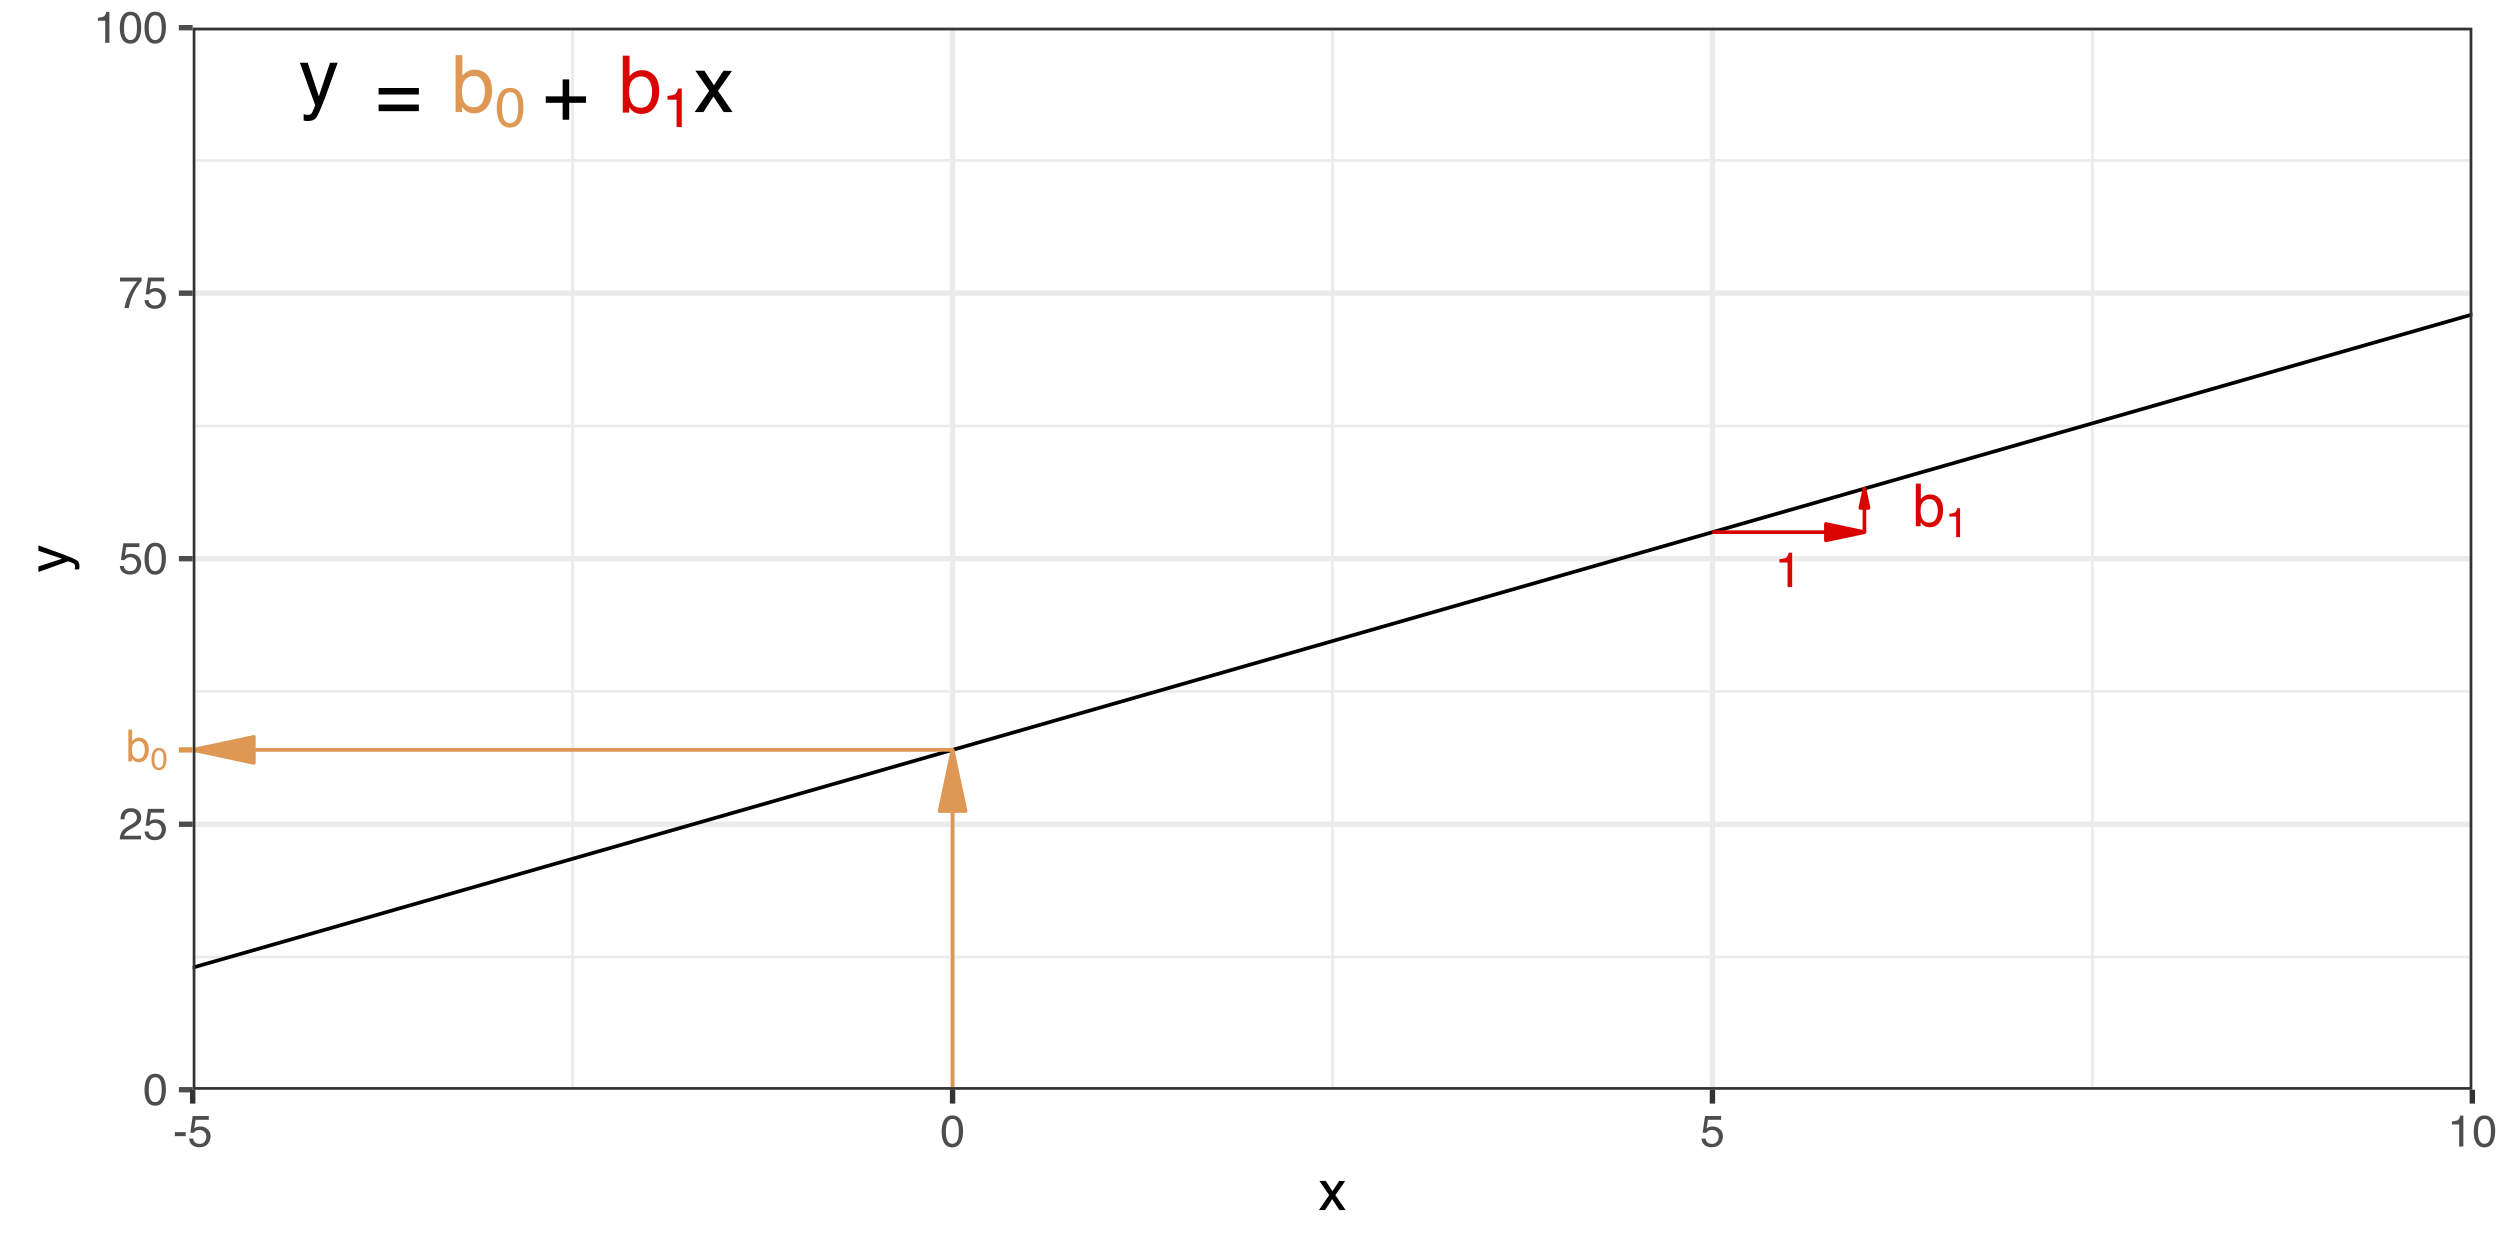 <?xml version="1.0" encoding="UTF-8"?>
<svg xmlns="http://www.w3.org/2000/svg" xmlns:xlink="http://www.w3.org/1999/xlink" width="720pt" height="360pt" viewBox="0 0 720 360" version="1.1">
<defs>
<g>
<symbol overflow="visible" id="glyph0-0">
<path style="stroke:none;" d="M 0.734 0 L 0.734 -16.328 L 13.688 -16.328 L 13.688 0 Z M 11.656 -2.047 L 11.656 -14.281 L 2.781 -14.281 L 2.781 -2.047 Z M 11.656 -2.047 "/>
</symbol>
<symbol overflow="visible" id="glyph0-1">
<path style="stroke:none;" d="M 8.906 -11.906 L 11.109 -11.906 C 10.828 -11.145 10.203 -9.406 9.234 -6.688 C 8.504 -4.633 7.898 -2.961 7.422 -1.672 C 6.266 1.359 5.445 3.207 4.969 3.875 C 4.488 4.539 3.672 4.875 2.516 4.875 C 2.234 4.875 2.016 4.863 1.859 4.844 C 1.711 4.82 1.531 4.781 1.312 4.719 L 1.312 2.906 C 1.656 3 1.906 3.055 2.062 3.078 C 2.219 3.098 2.359 3.109 2.484 3.109 C 2.848 3.109 3.117 3.047 3.297 2.922 C 3.473 2.805 3.617 2.66 3.734 2.484 C 3.773 2.422 3.91 2.113 4.141 1.562 C 4.367 1.02 4.535 0.613 4.641 0.344 L 0.234 -11.906 L 2.5 -11.906 L 5.688 -2.219 Z M 5.688 -12.188 Z M 5.688 -12.188 "/>
</symbol>
<symbol overflow="visible" id="glyph0-2">
<path style="stroke:none;" d="M 12.609 -9.141 L 12.609 -7.266 L 1.016 -7.266 L 1.016 -9.141 Z M 12.609 -4.375 L 12.609 -2.469 L 1.016 -2.469 L 1.016 -4.375 Z M 12.609 -4.375 "/>
</symbol>
<symbol overflow="visible" id="glyph0-3">
<path style="stroke:none;" d="M 1.312 -16.391 L 3.25 -16.391 L 3.25 -10.453 C 3.688 -11.023 4.207 -11.461 4.812 -11.766 C 5.426 -12.066 6.086 -12.219 6.797 -12.219 C 8.285 -12.219 9.488 -11.707 10.406 -10.688 C 11.332 -9.664 11.797 -8.164 11.797 -6.188 C 11.797 -4.301 11.336 -2.734 10.422 -1.484 C 9.516 -0.242 8.254 0.375 6.641 0.375 C 5.734 0.375 4.969 0.156 4.344 -0.281 C 3.977 -0.539 3.582 -0.953 3.156 -1.516 L 3.156 0 L 1.312 0 Z M 6.516 -1.391 C 7.598 -1.391 8.406 -1.816 8.938 -2.672 C 9.477 -3.535 9.75 -4.672 9.75 -6.078 C 9.75 -7.328 9.477 -8.363 8.938 -9.188 C 8.406 -10.008 7.613 -10.422 6.562 -10.422 C 5.656 -10.422 4.859 -10.082 4.172 -9.406 C 3.484 -8.738 3.141 -7.629 3.141 -6.078 C 3.141 -4.961 3.281 -4.055 3.562 -3.359 C 4.094 -2.047 5.078 -1.391 6.516 -1.391 Z M 6.516 -1.391 "/>
</symbol>
<symbol overflow="visible" id="glyph0-4">
<path style="stroke:none;" d="M 1.016 -4.875 L 1.016 -6.734 L 5.875 -6.734 L 5.875 -11.609 L 7.766 -11.609 L 7.766 -6.734 L 12.609 -6.734 L 12.609 -4.875 L 7.766 -4.875 L 7.766 0 L 5.875 0 L 5.875 -4.875 Z M 1.016 -4.875 "/>
</symbol>
<symbol overflow="visible" id="glyph0-5">
<path style="stroke:none;" d="M 0.328 -11.906 L 2.922 -11.906 L 5.656 -7.719 L 8.422 -11.906 L 10.859 -11.844 L 6.844 -6.109 L 11.031 0 L 8.484 0 L 5.531 -4.469 L 2.656 0 L 0.125 0 L 4.312 -6.109 Z M 0.328 -11.906 "/>
</symbol>
<symbol overflow="visible" id="glyph1-0">
<path style="stroke:none;" d="M 0.516 0 L 0.516 -11.438 L 9.594 -11.438 L 9.594 0 Z M 8.156 -1.438 L 8.156 -10 L 1.953 -10 L 1.953 -1.438 Z M 8.156 -1.438 "/>
</symbol>
<symbol overflow="visible" id="glyph1-1">
<path style="stroke:none;" d="M 4.312 -11.141 C 5.75 -11.141 6.789 -10.547 7.438 -9.359 C 7.938 -8.441 8.188 -7.188 8.188 -5.594 C 8.188 -4.07 7.961 -2.816 7.516 -1.828 C 6.859 -0.41 5.785 0.297 4.297 0.297 C 2.961 0.297 1.969 -0.281 1.312 -1.438 C 0.77 -2.406 0.5 -3.707 0.5 -5.344 C 0.5 -6.613 0.66 -7.703 0.984 -8.609 C 1.598 -10.297 2.707 -11.141 4.312 -11.141 Z M 4.297 -0.969 C 5.023 -0.969 5.602 -1.289 6.031 -1.938 C 6.457 -2.582 6.672 -3.781 6.672 -5.531 C 6.672 -6.801 6.516 -7.844 6.203 -8.656 C 5.898 -9.477 5.297 -9.891 4.391 -9.891 C 3.566 -9.891 2.961 -9.5 2.578 -8.719 C 2.203 -7.945 2.016 -6.805 2.016 -5.297 C 2.016 -4.16 2.133 -3.242 2.375 -2.547 C 2.75 -1.492 3.391 -0.969 4.297 -0.969 Z M 4.297 -0.969 "/>
</symbol>
<symbol overflow="visible" id="glyph1-2">
<path style="stroke:none;" d="M 1.531 -7.891 L 1.531 -8.969 C 2.539 -9.062 3.242 -9.223 3.641 -9.453 C 4.035 -9.691 4.332 -10.238 4.531 -11.094 L 5.641 -11.094 L 5.641 0 L 4.141 0 L 4.141 -7.891 Z M 1.531 -7.891 "/>
</symbol>
<symbol overflow="visible" id="glyph2-0">
<path style="stroke:none;" d="M 0.453 0 L 0.453 -10.203 L 8.547 -10.203 L 8.547 0 Z M 7.281 -1.281 L 7.281 -8.922 L 1.734 -8.922 L 1.734 -1.281 Z M 7.281 -1.281 "/>
</symbol>
<symbol overflow="visible" id="glyph2-1">
<path style="stroke:none;" d="M 1.359 -7.047 L 1.359 -8 C 2.266 -8.082 2.895 -8.227 3.25 -8.438 C 3.602 -8.645 3.867 -9.133 4.047 -9.906 L 5.031 -9.906 L 5.031 0 L 3.703 0 L 3.703 -7.047 Z M 1.359 -7.047 "/>
</symbol>
<symbol overflow="visible" id="glyph3-0">
<path style="stroke:none;" d="M 0.547 0 L 0.547 -12.25 L 10.281 -12.25 L 10.281 0 Z M 8.734 -1.531 L 8.734 -10.719 L 2.078 -10.719 L 2.078 -1.531 Z M 8.734 -1.531 "/>
</symbol>
<symbol overflow="visible" id="glyph3-1">
<path style="stroke:none;" d="M 0.984 -12.297 L 2.438 -12.297 L 2.438 -7.844 C 2.77 -8.27 3.16 -8.598 3.609 -8.828 C 4.066 -9.055 4.566 -9.172 5.109 -9.172 C 6.211 -9.172 7.109 -8.785 7.797 -8.016 C 8.492 -7.254 8.844 -6.129 8.844 -4.641 C 8.844 -3.223 8.5 -2.047 7.812 -1.109 C 7.133 -0.18 6.191 0.281 4.984 0.281 C 4.305 0.281 3.734 0.117 3.266 -0.203 C 2.984 -0.398 2.688 -0.711 2.375 -1.141 L 2.375 0 L 0.984 0 Z M 4.891 -1.047 C 5.703 -1.047 6.305 -1.367 6.703 -2.016 C 7.109 -2.66 7.312 -3.508 7.312 -4.562 C 7.312 -5.5 7.109 -6.273 6.703 -6.891 C 6.305 -7.516 5.711 -7.828 4.922 -7.828 C 4.242 -7.828 3.645 -7.57 3.125 -7.062 C 2.613 -6.551 2.359 -5.719 2.359 -4.562 C 2.359 -3.719 2.461 -3.035 2.672 -2.516 C 3.066 -1.535 3.805 -1.047 4.891 -1.047 Z M 4.891 -1.047 "/>
</symbol>
<symbol overflow="visible" id="glyph4-0">
<path style="stroke:none;" d="M 0.391 0 L 0.391 -8.578 L 7.188 -8.578 L 7.188 0 Z M 6.109 -1.078 L 6.109 -7.5 L 1.453 -7.5 L 1.453 -1.078 Z M 6.109 -1.078 "/>
</symbol>
<symbol overflow="visible" id="glyph4-1">
<path style="stroke:none;" d="M 1.141 -5.922 L 1.141 -6.719 C 1.898 -6.789 2.43 -6.914 2.734 -7.094 C 3.035 -7.27 3.258 -7.68 3.406 -8.328 L 4.234 -8.328 L 4.234 0 L 3.109 0 L 3.109 -5.922 Z M 1.141 -5.922 "/>
</symbol>
<symbol overflow="visible" id="glyph5-0">
<path style="stroke:none;" d="M 0.406 0 L 0.406 -9.172 L 7.703 -9.172 L 7.703 0 Z M 6.547 -1.156 L 6.547 -8.031 L 1.562 -8.031 L 1.562 -1.156 Z M 6.547 -1.156 "/>
</symbol>
<symbol overflow="visible" id="glyph5-1">
<path style="stroke:none;" d="M 3.469 -8.953 C 4.625 -8.953 5.457 -8.473 5.969 -7.516 C 6.375 -6.773 6.578 -5.766 6.578 -4.484 C 6.578 -3.266 6.395 -2.258 6.031 -1.469 C 5.508 -0.32 4.648 0.25 3.453 0.25 C 2.379 0.25 1.582 -0.219 1.062 -1.156 C 0.625 -1.938 0.406 -2.984 0.406 -4.297 C 0.406 -5.305 0.535 -6.176 0.797 -6.906 C 1.285 -8.27 2.176 -8.953 3.469 -8.953 Z M 3.453 -0.781 C 4.035 -0.781 4.5 -1.035 4.844 -1.547 C 5.188 -2.066 5.359 -3.031 5.359 -4.438 C 5.359 -5.457 5.234 -6.297 4.984 -6.953 C 4.734 -7.609 4.25 -7.938 3.531 -7.938 C 2.863 -7.938 2.379 -7.625 2.078 -7 C 1.773 -6.375 1.625 -5.457 1.625 -4.25 C 1.625 -3.332 1.719 -2.598 1.906 -2.047 C 2.207 -1.203 2.723 -0.781 3.453 -0.781 Z M 3.453 -0.781 "/>
</symbol>
<symbol overflow="visible" id="glyph5-2">
<path style="stroke:none;" d="M 0.406 0 C 0.445 -0.77 0.602 -1.441 0.875 -2.016 C 1.156 -2.586 1.695 -3.102 2.5 -3.562 L 3.703 -4.266 C 4.234 -4.578 4.609 -4.844 4.828 -5.062 C 5.172 -5.406 5.344 -5.801 5.344 -6.25 C 5.344 -6.77 5.188 -7.18 4.875 -7.484 C 4.562 -7.797 4.145 -7.953 3.625 -7.953 C 2.852 -7.953 2.32 -7.66 2.031 -7.078 C 1.863 -6.766 1.773 -6.332 1.766 -5.781 L 0.625 -5.781 C 0.633 -6.551 0.773 -7.18 1.047 -7.672 C 1.535 -8.547 2.395 -8.984 3.625 -8.984 C 4.656 -8.984 5.406 -8.703 5.875 -8.141 C 6.344 -7.586 6.578 -6.973 6.578 -6.297 C 6.578 -5.578 6.328 -4.969 5.828 -4.469 C 5.535 -4.164 5.016 -3.805 4.266 -3.391 L 3.406 -2.906 C 3 -2.688 2.676 -2.473 2.438 -2.266 C 2.02 -1.898 1.758 -1.5 1.656 -1.062 L 6.547 -1.062 L 6.547 0 Z M 0.406 0 "/>
</symbol>
<symbol overflow="visible" id="glyph5-3">
<path style="stroke:none;" d="M 1.578 -2.281 C 1.648 -1.633 1.945 -1.191 2.469 -0.953 C 2.738 -0.828 3.051 -0.766 3.406 -0.766 C 4.07 -0.766 4.562 -0.973 4.875 -1.391 C 5.195 -1.816 5.359 -2.289 5.359 -2.812 C 5.359 -3.438 5.164 -3.922 4.781 -4.266 C 4.406 -4.609 3.953 -4.781 3.422 -4.781 C 3.035 -4.781 2.703 -4.703 2.422 -4.547 C 2.141 -4.398 1.906 -4.191 1.719 -3.922 L 0.734 -3.984 L 1.422 -8.797 L 6.062 -8.797 L 6.062 -7.703 L 2.266 -7.703 L 1.875 -5.219 C 2.082 -5.383 2.281 -5.504 2.469 -5.578 C 2.801 -5.711 3.188 -5.781 3.625 -5.781 C 4.445 -5.781 5.145 -5.516 5.719 -4.984 C 6.289 -4.461 6.578 -3.797 6.578 -2.984 C 6.578 -2.141 6.312 -1.395 5.781 -0.75 C 5.258 -0.102 4.426 0.219 3.281 0.219 C 2.551 0.219 1.906 0.016 1.344 -0.391 C 0.789 -0.797 0.477 -1.426 0.406 -2.281 Z M 1.578 -2.281 "/>
</symbol>
<symbol overflow="visible" id="glyph5-4">
<path style="stroke:none;" d="M 0.734 -9.203 L 1.828 -9.203 L 1.828 -5.875 C 2.078 -6.195 2.367 -6.441 2.703 -6.609 C 3.047 -6.773 3.422 -6.859 3.828 -6.859 C 4.66 -6.859 5.332 -6.57 5.844 -6 C 6.363 -5.438 6.625 -4.594 6.625 -3.469 C 6.625 -2.414 6.367 -1.535 5.859 -0.828 C 5.348 -0.129 4.641 0.219 3.734 0.219 C 3.223 0.219 2.789 0.094 2.438 -0.156 C 2.227 -0.301 2.008 -0.535 1.781 -0.859 L 1.781 0 L 0.734 0 Z M 3.656 -0.781 C 4.27 -0.781 4.727 -1.02 5.031 -1.5 C 5.332 -1.988 5.484 -2.629 5.484 -3.422 C 5.484 -4.117 5.332 -4.695 5.031 -5.156 C 4.727 -5.625 4.281 -5.859 3.688 -5.859 C 3.176 -5.859 2.727 -5.664 2.344 -5.281 C 1.957 -4.906 1.766 -4.285 1.766 -3.422 C 1.766 -2.785 1.844 -2.273 2 -1.891 C 2.301 -1.148 2.852 -0.781 3.656 -0.781 Z M 3.656 -0.781 "/>
</symbol>
<symbol overflow="visible" id="glyph5-5">
<path style="stroke:none;" d="M 6.688 -8.797 L 6.688 -7.812 C 6.406 -7.531 6.023 -7.047 5.547 -6.359 C 5.066 -5.672 4.645 -4.926 4.281 -4.125 C 3.914 -3.344 3.641 -2.633 3.453 -2 C 3.336 -1.582 3.18 -0.914 2.984 0 L 1.75 0 C 2.031 -1.707 2.656 -3.406 3.625 -5.094 C 4.188 -6.082 4.785 -6.941 5.422 -7.672 L 0.469 -7.672 L 0.469 -8.797 Z M 6.688 -8.797 "/>
</symbol>
<symbol overflow="visible" id="glyph5-6">
<path style="stroke:none;" d="M 1.219 -6.344 L 1.219 -7.203 C 2.031 -7.273 2.598 -7.406 2.922 -7.594 C 3.242 -7.781 3.484 -8.219 3.641 -8.906 L 4.531 -8.906 L 4.531 0 L 3.328 0 L 3.328 -6.344 Z M 1.219 -6.344 "/>
</symbol>
<symbol overflow="visible" id="glyph5-7">
<path style="stroke:none;" d="M 0.531 -4.141 L 3.672 -4.141 L 3.672 -2.984 L 0.531 -2.984 Z M 0.531 -4.141 "/>
</symbol>
<symbol overflow="visible" id="glyph6-0">
<path style="stroke:none;" d="M 0.281 0 L 0.281 -6.422 L 5.391 -6.422 L 5.391 0 Z M 4.578 -0.797 L 4.578 -5.625 L 1.094 -5.625 L 1.094 -0.797 Z M 4.578 -0.797 "/>
</symbol>
<symbol overflow="visible" id="glyph6-1">
<path style="stroke:none;" d="M 2.422 -6.266 C 3.234 -6.266 3.816 -5.93 4.172 -5.266 C 4.453 -4.742 4.594 -4.035 4.594 -3.141 C 4.594 -2.285 4.469 -1.582 4.219 -1.031 C 3.852 -0.227 3.254 0.172 2.422 0.172 C 1.672 0.172 1.109 -0.156 0.734 -0.812 C 0.43 -1.352 0.281 -2.082 0.281 -3 C 0.281 -3.707 0.375 -4.316 0.562 -4.828 C 0.906 -5.785 1.523 -6.266 2.422 -6.266 Z M 2.406 -0.547 C 2.82 -0.547 3.148 -0.723 3.391 -1.078 C 3.629 -1.441 3.75 -2.117 3.75 -3.109 C 3.75 -3.816 3.66 -4.398 3.484 -4.859 C 3.305 -5.316 2.969 -5.547 2.469 -5.547 C 2.008 -5.547 1.672 -5.328 1.453 -4.891 C 1.234 -4.461 1.125 -3.82 1.125 -2.969 C 1.125 -2.332 1.195 -1.82 1.344 -1.438 C 1.551 -0.844 1.906 -0.547 2.406 -0.547 Z M 2.406 -0.547 "/>
</symbol>
<symbol overflow="visible" id="glyph7-0">
<path style="stroke:none;" d="M 0.516 0 L 0.516 -11.484 L 9.625 -11.484 L 9.625 0 Z M 8.188 -1.438 L 8.188 -10.047 L 1.953 -10.047 L 1.953 -1.438 Z M 8.188 -1.438 "/>
</symbol>
<symbol overflow="visible" id="glyph7-1">
<path style="stroke:none;" d="M 0.234 -8.375 L 2.062 -8.375 L 3.984 -5.422 L 5.922 -8.375 L 7.641 -8.328 L 4.812 -4.297 L 7.766 0 L 5.969 0 L 3.891 -3.141 L 1.875 0 L 0.094 0 L 3.031 -4.297 Z M 0.234 -8.375 "/>
</symbol>
<symbol overflow="visible" id="glyph8-0">
<path style="stroke:none;" d="M 0 -0.516 L -11.484 -0.516 L -11.484 -9.625 L 0 -9.625 Z M -1.438 -8.188 L -10.047 -8.188 L -10.047 -1.953 L -1.438 -1.953 Z M -1.438 -8.188 "/>
</symbol>
<symbol overflow="visible" id="glyph8-1">
<path style="stroke:none;" d="M -8.375 -6.266 L -8.375 -7.812 C -7.832 -7.613 -6.609 -7.176 -4.703 -6.5 C -3.266 -5.988 -2.094 -5.562 -1.188 -5.219 C 0.957 -4.406 2.266 -3.832 2.734 -3.5 C 3.203 -3.164 3.438 -2.594 3.438 -1.781 C 3.438 -1.582 3.426 -1.426 3.406 -1.312 C 3.395 -1.207 3.367 -1.078 3.328 -0.922 L 2.047 -0.922 C 2.109 -1.172 2.145 -1.348 2.156 -1.453 C 2.176 -1.566 2.188 -1.664 2.188 -1.75 C 2.188 -2.008 2.145 -2.195 2.062 -2.312 C 1.977 -2.438 1.875 -2.539 1.75 -2.625 C 1.707 -2.656 1.492 -2.75 1.109 -2.906 C 0.723 -3.07 0.438 -3.191 0.25 -3.266 L -8.375 -0.172 L -8.375 -1.766 L -1.562 -4 Z M -8.578 -4 Z M -8.578 -4 "/>
</symbol>
</g>
<clipPath id="clip1">
  <path d="M 55.5 7.969 L 712.031 7.969 L 712.031 313.844 L 55.5 313.844 Z M 55.5 7.969 "/>
</clipPath>
<clipPath id="clip2">
  <path d="M 55.5 275 L 712.031 275 L 712.031 276 L 55.5 276 Z M 55.5 275 "/>
</clipPath>
<clipPath id="clip3">
  <path d="M 55.5 198 L 712.031 198 L 712.031 200 L 55.5 200 Z M 55.5 198 "/>
</clipPath>
<clipPath id="clip4">
  <path d="M 55.5 122 L 712.031 122 L 712.031 124 L 55.5 124 Z M 55.5 122 "/>
</clipPath>
<clipPath id="clip5">
  <path d="M 55.5 45 L 712.031 45 L 712.031 47 L 55.5 47 Z M 55.5 45 "/>
</clipPath>
<clipPath id="clip6">
  <path d="M 164 7.969 L 166 7.969 L 166 313.844 L 164 313.844 Z M 164 7.969 "/>
</clipPath>
<clipPath id="clip7">
  <path d="M 383 7.969 L 385 7.969 L 385 313.844 L 383 313.844 Z M 383 7.969 "/>
</clipPath>
<clipPath id="clip8">
  <path d="M 602 7.969 L 603 7.969 L 603 313.844 L 602 313.844 Z M 602 7.969 "/>
</clipPath>
<clipPath id="clip9">
  <path d="M 55.5 313 L 712.031 313 L 712.031 313.844 L 55.5 313.844 Z M 55.5 313 "/>
</clipPath>
<clipPath id="clip10">
  <path d="M 55.5 236 L 712.031 236 L 712.031 239 L 55.5 239 Z M 55.5 236 "/>
</clipPath>
<clipPath id="clip11">
  <path d="M 55.5 160 L 712.031 160 L 712.031 162 L 55.5 162 Z M 55.5 160 "/>
</clipPath>
<clipPath id="clip12">
  <path d="M 55.5 83 L 712.031 83 L 712.031 86 L 55.5 86 Z M 55.5 83 "/>
</clipPath>
<clipPath id="clip13">
  <path d="M 55.5 7.969 L 712.031 7.969 L 712.031 9 L 55.5 9 Z M 55.5 7.969 "/>
</clipPath>
<clipPath id="clip14">
  <path d="M 55.5 7.969 L 57 7.969 L 57 313.844 L 55.5 313.844 Z M 55.5 7.969 "/>
</clipPath>
<clipPath id="clip15">
  <path d="M 273 7.969 L 276 7.969 L 276 313.844 L 273 313.844 Z M 273 7.969 "/>
</clipPath>
<clipPath id="clip16">
  <path d="M 492 7.969 L 494 7.969 L 494 313.844 L 492 313.844 Z M 492 7.969 "/>
</clipPath>
<clipPath id="clip17">
  <path d="M 711 7.969 L 712.031 7.969 L 712.031 313.844 L 711 313.844 Z M 711 7.969 "/>
</clipPath>
<clipPath id="clip18">
  <path d="M 55.5 7.969 L 712.031 7.969 L 712.031 313.844 L 55.5 313.844 Z M 55.5 7.969 "/>
</clipPath>
<clipPath id="clip19">
  <path d="M 273 215 L 275 215 L 275 313.844 L 273 313.844 Z M 273 215 "/>
</clipPath>
<clipPath id="clip20">
  <path d="M 55.5 215 L 275 215 L 275 217 L 55.5 217 Z M 55.5 215 "/>
</clipPath>
<clipPath id="clip21">
  <path d="M 55.5 212 L 74 212 L 74 220 L 55.5 220 Z M 55.5 212 "/>
</clipPath>
<clipPath id="clip22">
  <path d="M 55.5 211 L 74 211 L 74 221 L 55.5 221 Z M 55.5 211 "/>
</clipPath>
<clipPath id="clip23">
  <path d="M 55.5 7.969 L 712.031 7.969 L 712.031 313.844 L 55.5 313.844 Z M 55.5 7.969 "/>
</clipPath>
</defs>
<g id="surface99">
<rect x="0" y="0" width="720" height="360" style="fill:rgb(100%,100%,100%);fill-opacity:1;stroke:none;"/>
<rect x="0" y="0" width="720" height="360" style="fill:rgb(100%,100%,100%);fill-opacity:1;stroke:none;"/>
<path style="fill:none;stroke-width:1.552;stroke-linecap:round;stroke-linejoin:round;stroke:rgb(100%,100%,100%);stroke-opacity:1;stroke-miterlimit:10;" d="M 0 360 L 720 360 L 720 0 L 0 0 Z M 0 360 "/>
<g clip-path="url(#clip1)" clip-rule="nonzero">
<path style=" stroke:none;fill-rule:nonzero;fill:rgb(100%,100%,100%);fill-opacity:1;" d="M 55.5 313.844 L 712.031 313.844 L 712.031 7.969 L 55.5 7.969 Z M 55.5 313.844 "/>
</g>
<g clip-path="url(#clip2)" clip-rule="nonzero">
<path style="fill:none;stroke-width:0.776;stroke-linecap:butt;stroke-linejoin:round;stroke:rgb(92.157%,92.157%,92.157%);stroke-opacity:1;stroke-miterlimit:10;" d="M 55.5 275.609 L 712.031 275.609 "/>
</g>
<g clip-path="url(#clip3)" clip-rule="nonzero">
<path style="fill:none;stroke-width:0.776;stroke-linecap:butt;stroke-linejoin:round;stroke:rgb(92.157%,92.157%,92.157%);stroke-opacity:1;stroke-miterlimit:10;" d="M 55.5 199.141 L 712.031 199.141 "/>
</g>
<g clip-path="url(#clip4)" clip-rule="nonzero">
<path style="fill:none;stroke-width:0.776;stroke-linecap:butt;stroke-linejoin:round;stroke:rgb(92.157%,92.157%,92.157%);stroke-opacity:1;stroke-miterlimit:10;" d="M 55.5 122.672 L 712.031 122.672 "/>
</g>
<g clip-path="url(#clip5)" clip-rule="nonzero">
<path style="fill:none;stroke-width:0.776;stroke-linecap:butt;stroke-linejoin:round;stroke:rgb(92.157%,92.157%,92.157%);stroke-opacity:1;stroke-miterlimit:10;" d="M 55.5 46.203 L 712.031 46.203 "/>
</g>
<g clip-path="url(#clip6)" clip-rule="nonzero">
<path style="fill:none;stroke-width:0.776;stroke-linecap:butt;stroke-linejoin:round;stroke:rgb(92.157%,92.157%,92.157%);stroke-opacity:1;stroke-miterlimit:10;" d="M 164.922 313.844 L 164.922 7.969 "/>
</g>
<g clip-path="url(#clip7)" clip-rule="nonzero">
<path style="fill:none;stroke-width:0.776;stroke-linecap:butt;stroke-linejoin:round;stroke:rgb(92.157%,92.157%,92.157%);stroke-opacity:1;stroke-miterlimit:10;" d="M 383.766 313.844 L 383.766 7.969 "/>
</g>
<g clip-path="url(#clip8)" clip-rule="nonzero">
<path style="fill:none;stroke-width:0.776;stroke-linecap:butt;stroke-linejoin:round;stroke:rgb(92.157%,92.157%,92.157%);stroke-opacity:1;stroke-miterlimit:10;" d="M 602.609 313.844 L 602.609 7.969 "/>
</g>
<g clip-path="url(#clip9)" clip-rule="nonzero">
<path style="fill:none;stroke-width:1.552;stroke-linecap:butt;stroke-linejoin:round;stroke:rgb(92.157%,92.157%,92.157%);stroke-opacity:1;stroke-miterlimit:10;" d="M 55.5 313.844 L 712.031 313.844 "/>
</g>
<g clip-path="url(#clip10)" clip-rule="nonzero">
<path style="fill:none;stroke-width:1.552;stroke-linecap:butt;stroke-linejoin:round;stroke:rgb(92.157%,92.157%,92.157%);stroke-opacity:1;stroke-miterlimit:10;" d="M 55.5 237.375 L 712.031 237.375 "/>
</g>
<g clip-path="url(#clip11)" clip-rule="nonzero">
<path style="fill:none;stroke-width:1.552;stroke-linecap:butt;stroke-linejoin:round;stroke:rgb(92.157%,92.157%,92.157%);stroke-opacity:1;stroke-miterlimit:10;" d="M 55.5 160.906 L 712.031 160.906 "/>
</g>
<g clip-path="url(#clip12)" clip-rule="nonzero">
<path style="fill:none;stroke-width:1.552;stroke-linecap:butt;stroke-linejoin:round;stroke:rgb(92.157%,92.157%,92.157%);stroke-opacity:1;stroke-miterlimit:10;" d="M 55.5 84.438 L 712.031 84.438 "/>
</g>
<g clip-path="url(#clip13)" clip-rule="nonzero">
<path style="fill:none;stroke-width:1.552;stroke-linecap:butt;stroke-linejoin:round;stroke:rgb(92.157%,92.157%,92.157%);stroke-opacity:1;stroke-miterlimit:10;" d="M 55.5 7.969 L 712.031 7.969 "/>
</g>
<g clip-path="url(#clip14)" clip-rule="nonzero">
<path style="fill:none;stroke-width:1.552;stroke-linecap:butt;stroke-linejoin:round;stroke:rgb(92.157%,92.157%,92.157%);stroke-opacity:1;stroke-miterlimit:10;" d="M 55.5 313.844 L 55.5 7.969 "/>
</g>
<g clip-path="url(#clip15)" clip-rule="nonzero">
<path style="fill:none;stroke-width:1.552;stroke-linecap:butt;stroke-linejoin:round;stroke:rgb(92.157%,92.157%,92.157%);stroke-opacity:1;stroke-miterlimit:10;" d="M 274.344 313.844 L 274.344 7.969 "/>
</g>
<g clip-path="url(#clip16)" clip-rule="nonzero">
<path style="fill:none;stroke-width:1.552;stroke-linecap:butt;stroke-linejoin:round;stroke:rgb(92.157%,92.157%,92.157%);stroke-opacity:1;stroke-miterlimit:10;" d="M 493.188 313.844 L 493.188 7.969 "/>
</g>
<g clip-path="url(#clip17)" clip-rule="nonzero">
<path style="fill:none;stroke-width:1.552;stroke-linecap:butt;stroke-linejoin:round;stroke:rgb(92.157%,92.157%,92.157%);stroke-opacity:1;stroke-miterlimit:10;" d="M 712.031 313.844 L 712.031 7.969 "/>
</g>
<g clip-path="url(#clip18)" clip-rule="nonzero">
<path style="fill:none;stroke-width:1.067;stroke-linecap:butt;stroke-linejoin:round;stroke:rgb(0%,0%,0%);stroke-opacity:1;stroke-miterlimit:10;" d="M -601.031 466.781 L 1368.559 -97.555 "/>
</g>
<g style="fill:rgb(0%,0%,0%);fill-opacity:1;">
  <use xlink:href="#glyph0-1" x="86.137" y="29.98"/>
</g>
<g style="fill:rgb(0%,0%,0%);fill-opacity:1;">
  <use xlink:href="#glyph0-2" x="108.023" y="34.484"/>
</g>
<g style="fill:rgb(87.059%,59.608%,32.941%);fill-opacity:1;">
  <use xlink:href="#glyph0-3" x="129.906" y="32.277"/>
</g>
<g style="fill:rgb(87.059%,59.608%,32.941%);fill-opacity:1;">
  <use xlink:href="#glyph1-1" x="142.566" y="36.445"/>
</g>
<g style="fill:rgb(0%,0%,0%);fill-opacity:1;">
  <use xlink:href="#glyph0-4" x="156.168" y="34.484"/>
</g>
<g style="fill:rgb(85.098%,1.961%,0.784%);fill-opacity:1;">
  <use xlink:href="#glyph0-3" x="178.051" y="32.43"/>
</g>
<g style="fill:rgb(85.098%,1.961%,0.784%);fill-opacity:1;">
  <use xlink:href="#glyph1-2" x="190.711" y="36.598"/>
</g>
<g style="fill:rgb(0%,0%,0%);fill-opacity:1;">
  <use xlink:href="#glyph0-5" x="199.938" y="32.273"/>
</g>
<g clip-path="url(#clip19)" clip-rule="nonzero">
<path style="fill:none;stroke-width:1.067;stroke-linecap:butt;stroke-linejoin:round;stroke:rgb(87.059%,59.608%,32.941%);stroke-opacity:1;stroke-miterlimit:10;" d="M 274.344 313.844 L 274.344 215.965 "/>
</g>
<path style="fill-rule:nonzero;fill:rgb(87.059%,59.608%,32.941%);fill-opacity:1;stroke-width:1.067;stroke-linecap:butt;stroke-linejoin:round;stroke:rgb(87.059%,59.608%,32.941%);stroke-opacity:1;stroke-miterlimit:10;" d="M 278.086 233.57 L 274.344 215.965 L 270.602 233.57 Z M 278.086 233.57 "/>
<g clip-path="url(#clip20)" clip-rule="nonzero">
<path style="fill:none;stroke-width:1.067;stroke-linecap:butt;stroke-linejoin:round;stroke:rgb(87.059%,59.608%,32.941%);stroke-opacity:1;stroke-miterlimit:10;" d="M 55.5 215.965 L 274.344 215.965 "/>
</g>
<g clip-path="url(#clip21)" clip-rule="nonzero">
<path style=" stroke:none;fill-rule:nonzero;fill:rgb(87.059%,59.608%,32.941%);fill-opacity:1;" d="M 73.105 212.223 L 55.5 215.965 L 73.105 219.707 Z M 73.105 212.223 "/>
</g>
<g clip-path="url(#clip22)" clip-rule="nonzero">
<path style="fill:none;stroke-width:1.067;stroke-linecap:butt;stroke-linejoin:round;stroke:rgb(87.059%,59.608%,32.941%);stroke-opacity:1;stroke-miterlimit:10;" d="M 73.105 212.223 L 55.5 215.965 L 73.105 219.707 Z M 73.105 212.223 "/>
</g>
<path style="fill:none;stroke-width:1.067;stroke-linecap:butt;stroke-linejoin:round;stroke:rgb(85.098%,1.961%,0.784%);stroke-opacity:1;stroke-miterlimit:10;" d="M 493.188 153.262 L 536.957 153.262 "/>
<path style="fill-rule:nonzero;fill:rgb(85.098%,1.961%,0.784%);fill-opacity:1;stroke-width:1.067;stroke-linecap:butt;stroke-linejoin:round;stroke:rgb(85.098%,1.961%,0.784%);stroke-opacity:1;stroke-miterlimit:10;" d="M 525.863 155.617 L 536.957 153.262 L 525.863 150.902 Z M 525.863 155.617 "/>
<g style="fill:rgb(85.098%,1.961%,0.784%);fill-opacity:1;">
  <use xlink:href="#glyph2-1" x="511.113" y="169.066"/>
</g>
<path style="fill:none;stroke-width:1.067;stroke-linecap:butt;stroke-linejoin:round;stroke:rgb(85.098%,1.961%,0.784%);stroke-opacity:1;stroke-miterlimit:10;" d="M 536.957 153.262 L 536.957 140.719 "/>
<path style="fill-rule:nonzero;fill:rgb(85.098%,1.961%,0.784%);fill-opacity:1;stroke-width:1.067;stroke-linecap:butt;stroke-linejoin:round;stroke:rgb(85.098%,1.961%,0.784%);stroke-opacity:1;stroke-miterlimit:10;" d="M 538.133 146.266 L 536.957 140.719 L 535.777 146.266 Z M 538.133 146.266 "/>
<g style="fill:rgb(85.098%,1.961%,0.784%);fill-opacity:1;">
  <use xlink:href="#glyph3-1" x="550.77" y="151.57"/>
</g>
<g style="fill:rgb(85.098%,1.961%,0.784%);fill-opacity:1;">
  <use xlink:href="#glyph4-1" x="560.266" y="154.695"/>
</g>
<g clip-path="url(#clip23)" clip-rule="nonzero">
<path style="fill:none;stroke-width:1.552;stroke-linecap:round;stroke-linejoin:round;stroke:rgb(20%,20%,20%);stroke-opacity:1;stroke-miterlimit:10;" d="M 55.5 313.844 L 712.031 313.844 L 712.031 7.969 L 55.5 7.969 Z M 55.5 313.844 "/>
</g>
<g style="fill:rgb(30.196%,30.196%,30.196%);fill-opacity:1;">
  <use xlink:href="#glyph5-1" x="41.207" y="318.195"/>
</g>
<g style="fill:rgb(30.196%,30.196%,30.196%);fill-opacity:1;">
  <use xlink:href="#glyph5-2" x="34.09" y="241.754"/>
  <use xlink:href="#glyph5-3" x="41.209" y="241.754"/>
</g>
<g style="fill:rgb(87.059%,59.608%,32.941%);fill-opacity:1;">
  <use xlink:href="#glyph5-4" x="36.227" y="219.312"/>
</g>
<g style="fill:rgb(87.059%,59.608%,32.941%);fill-opacity:1;">
  <use xlink:href="#glyph6-1" x="43.344" y="221.656"/>
</g>
<g style="fill:rgb(30.196%,30.196%,30.196%);fill-opacity:1;">
  <use xlink:href="#glyph5-3" x="34.09" y="165.262"/>
  <use xlink:href="#glyph5-1" x="41.209" y="165.262"/>
</g>
<g style="fill:rgb(30.196%,30.196%,30.196%);fill-opacity:1;">
  <use xlink:href="#glyph5-5" x="34.09" y="88.727"/>
  <use xlink:href="#glyph5-3" x="41.209" y="88.727"/>
</g>
<g style="fill:rgb(30.196%,30.196%,30.196%);fill-opacity:1;">
  <use xlink:href="#glyph5-6" x="26.973" y="12.324"/>
  <use xlink:href="#glyph5-1" x="34.091" y="12.324"/>
  <use xlink:href="#glyph5-1" x="41.21" y="12.324"/>
</g>
<path style="fill:none;stroke-width:1.552;stroke-linecap:butt;stroke-linejoin:round;stroke:rgb(30.196%,30.196%,30.196%);stroke-opacity:1;stroke-miterlimit:10;" d="M 51.516 313.844 L 55.5 313.844 "/>
<path style="fill:none;stroke-width:1.552;stroke-linecap:butt;stroke-linejoin:round;stroke:rgb(30.196%,30.196%,30.196%);stroke-opacity:1;stroke-miterlimit:10;" d="M 51.516 237.375 L 55.5 237.375 "/>
<path style="fill:none;stroke-width:1.552;stroke-linecap:butt;stroke-linejoin:round;stroke:rgb(87.059%,59.608%,32.941%);stroke-opacity:1;stroke-miterlimit:10;" d="M 51.516 215.965 L 55.5 215.965 "/>
<path style="fill:none;stroke-width:1.552;stroke-linecap:butt;stroke-linejoin:round;stroke:rgb(30.196%,30.196%,30.196%);stroke-opacity:1;stroke-miterlimit:10;" d="M 51.516 160.906 L 55.5 160.906 "/>
<path style="fill:none;stroke-width:1.552;stroke-linecap:butt;stroke-linejoin:round;stroke:rgb(30.196%,30.196%,30.196%);stroke-opacity:1;stroke-miterlimit:10;" d="M 51.516 84.438 L 55.5 84.438 "/>
<path style="fill:none;stroke-width:1.552;stroke-linecap:butt;stroke-linejoin:round;stroke:rgb(30.196%,30.196%,30.196%);stroke-opacity:1;stroke-miterlimit:10;" d="M 51.516 7.969 L 55.5 7.969 "/>
<path style="fill:none;stroke-width:1.552;stroke-linecap:butt;stroke-linejoin:round;stroke:rgb(20%,20%,20%);stroke-opacity:1;stroke-miterlimit:10;" d="M 55.5 317.828 L 55.5 313.844 "/>
<path style="fill:none;stroke-width:1.552;stroke-linecap:butt;stroke-linejoin:round;stroke:rgb(20%,20%,20%);stroke-opacity:1;stroke-miterlimit:10;" d="M 274.344 317.828 L 274.344 313.844 "/>
<path style="fill:none;stroke-width:1.552;stroke-linecap:butt;stroke-linejoin:round;stroke:rgb(20%,20%,20%);stroke-opacity:1;stroke-miterlimit:10;" d="M 493.188 317.828 L 493.188 313.844 "/>
<path style="fill:none;stroke-width:1.552;stroke-linecap:butt;stroke-linejoin:round;stroke:rgb(20%,20%,20%);stroke-opacity:1;stroke-miterlimit:10;" d="M 712.031 317.828 L 712.031 313.844 "/>
<g style="fill:rgb(30.196%,30.196%,30.196%);fill-opacity:1;">
  <use xlink:href="#glyph5-7" x="49.809" y="330.199"/>
  <use xlink:href="#glyph5-3" x="54.071" y="330.199"/>
</g>
<g style="fill:rgb(30.196%,30.196%,30.196%);fill-opacity:1;">
  <use xlink:href="#glyph5-1" x="270.785" y="330.199"/>
</g>
<g style="fill:rgb(30.196%,30.196%,30.196%);fill-opacity:1;">
  <use xlink:href="#glyph5-3" x="489.629" y="330.199"/>
</g>
<g style="fill:rgb(30.196%,30.196%,30.196%);fill-opacity:1;">
  <use xlink:href="#glyph5-6" x="704.914" y="330.199"/>
  <use xlink:href="#glyph5-1" x="712.033" y="330.199"/>
</g>
<g style="fill:rgb(0%,0%,0%);fill-opacity:1;">
  <use xlink:href="#glyph7-1" x="379.766" y="348.492"/>
</g>
<g style="fill:rgb(0%,0%,0%);fill-opacity:1;">
  <use xlink:href="#glyph8-1" x="19.445" y="164.906"/>
</g>
</g>
</svg>
